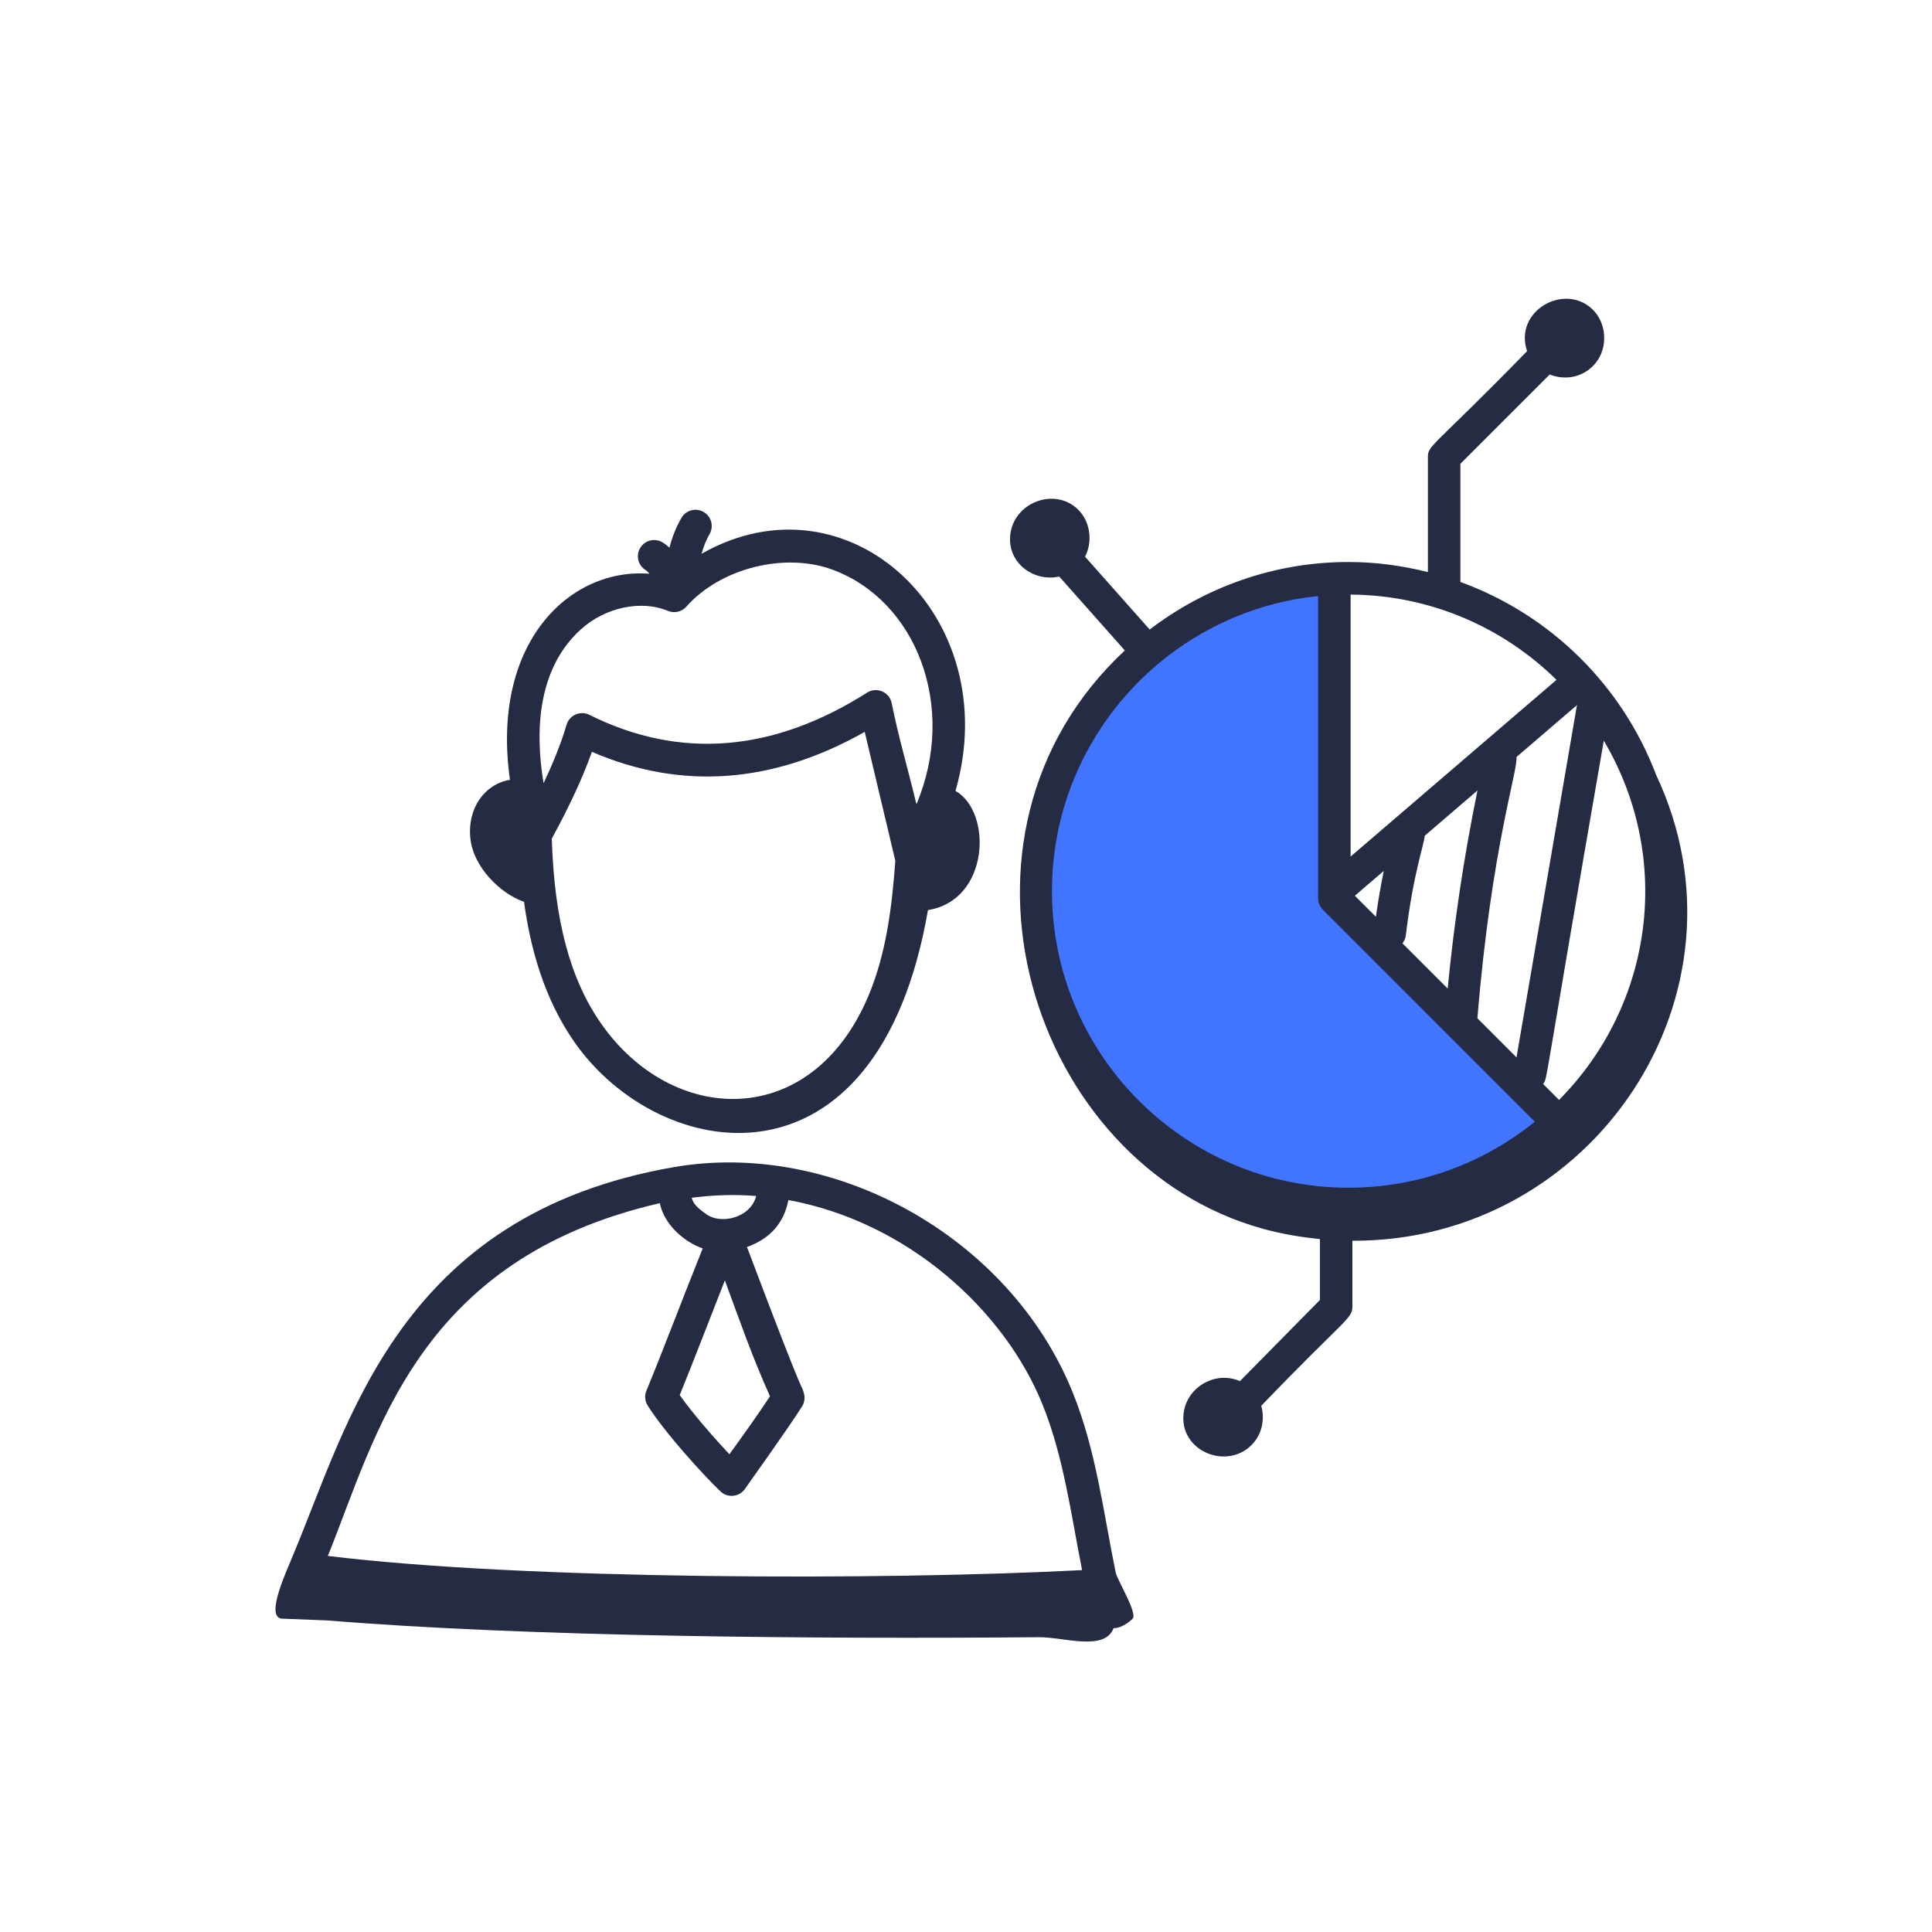 <svg width="101" height="101" viewBox="0 0 101 101" fill="none" xmlns="http://www.w3.org/2000/svg">
<path d="M69.84 46.534V30.201L62.84 31.951L57.007 36.618L54.673 41.868L54.09 47.701L56.423 55.868L62.84 62.284L73.923 63.451L81.507 58.784L69.84 46.534Z" fill="#4175FF"/>
<path d="M27.362 47.133C27.373 47.136 27.384 47.135 27.394 47.138C27.722 49.554 28.44 52.194 30.02 54.463C34.447 60.829 45.874 62.82 48.511 47.577C51.737 47.066 51.89 42.446 49.951 41.348C52.575 32.206 44.345 24.587 36.677 28.95C36.775 28.59 36.911 28.241 37.094 27.921C37.328 27.514 37.187 26.995 36.78 26.763C36.369 26.527 35.853 26.671 35.622 27.077C35.341 27.566 35.134 28.089 34.999 28.631C34.881 28.531 34.764 28.43 34.631 28.351C34.229 28.112 33.708 28.244 33.467 28.646C33.227 29.049 33.359 29.569 33.763 29.81C33.839 29.856 33.891 29.933 33.955 29.995C29.762 29.663 25.645 33.627 26.66 40.769C25.363 40.977 24.418 42.227 24.591 43.846C24.752 45.332 26.155 46.708 27.362 47.133ZM31.412 53.492C29.792 51.164 28.977 48.077 28.846 43.843C29.548 42.546 30.358 40.955 30.944 39.304C35.613 41.321 40.403 40.974 45.205 38.261C45.232 38.377 46.775 44.886 46.806 45.001C46.63 47.392 46.334 49.871 45.375 52.119C42.385 59.124 35.14 58.852 31.412 53.492ZM30.373 32.895C31.65 31.745 33.518 31.354 34.917 31.934C35.251 32.077 35.639 31.986 35.88 31.714C37.655 29.706 41.008 28.859 43.516 29.779C47.908 31.395 50.057 36.952 47.91 42.046C47.388 39.902 46.979 38.556 46.614 36.757C46.495 36.174 45.83 35.89 45.327 36.21C40.411 39.332 35.527 39.721 30.812 37.37C30.331 37.131 29.765 37.392 29.618 37.89C29.314 38.924 28.879 39.965 28.416 40.947C27.93 38.027 28.175 34.878 30.373 32.895Z" fill="#242B42"/>
<path d="M56.064 72.758C52.752 64.607 43.544 59.574 35.231 61.014C20.802 63.517 18.213 74.461 15.292 81.366C15.042 82.01 13.844 84.505 14.715 84.618L17.116 84.712C27.689 85.579 42.714 85.685 54.311 85.589C55.623 85.578 57.734 86.346 58.215 85.118C58.715 85.118 59.2 84.637 59.215 84.618C59.467 84.313 58.407 82.6 58.327 82.212C57.685 79.095 57.309 75.823 56.064 72.758ZM39.533 62.523C39.226 63.692 37.686 64 36.963 63.502C36.459 63.156 36.233 62.919 36.159 62.617C37.277 62.47 38.406 62.431 39.533 62.523ZM37.895 66.933C38.643 68.974 39.344 70.978 40.253 72.994C39.655 73.91 38.861 75.015 38.133 76.024C37.312 75.155 36.193 73.87 35.534 72.931C36.29 71.079 37.118 68.9 37.895 66.933ZM34.494 62.899C34.722 64.033 35.79 64.942 36.737 65.263C35.591 68.114 34.75 70.381 33.793 72.702C33.688 72.957 33.712 73.244 33.858 73.477C34.745 74.893 36.838 77.186 37.666 77.968C38.053 78.336 38.689 78.257 38.973 77.794C38.978 77.785 41.253 74.6 41.929 73.526C42.056 73.325 42.092 73.079 42.029 72.85C41.775 72.004 42.521 74.389 39.049 65.189C40.243 64.765 40.983 63.95 41.214 62.735C47.484 63.888 52.51 68.517 54.49 73.397C55.604 76.138 55.997 79.2 56.569 82.082C46.094 82.624 27.424 82.596 17.139 81.34C19.7 75.015 21.791 65.825 34.494 62.899Z" fill="#242B42"/>
<path d="M76.345 30.424V24.247L81.013 19.579C81.94 19.938 82.852 19.651 83.396 19.001C84.076 18.189 84.005 16.89 83.242 16.163C81.77 14.763 79.12 16.263 79.833 18.358C74.885 23.427 74.647 23.259 74.647 23.896V29.906C73.316 29.575 71.933 29.38 70.501 29.38C66.592 29.38 62.995 30.705 60.103 32.91L56.724 29.103C57.138 28.304 56.998 27.247 56.339 26.619C56.339 26.619 56.338 26.619 56.338 26.617C55.129 25.464 53.036 26.261 52.82 27.91C52.62 29.411 54.039 30.444 55.373 30.139L58.804 34.004C48.425 43.661 53.86 60.903 66.04 64.242C67.02 64.511 68.01 64.676 69.001 64.775V67.961L64.822 72.201C64.355 71.999 63.819 71.965 63.306 72.146C62.53 72.421 61.983 73.077 61.88 73.859C61.609 75.899 64.264 76.945 65.553 75.404C65.997 74.875 66.115 74.14 65.936 73.49C70.305 68.942 70.699 68.951 70.699 68.309V64.863C83.308 64.911 91.96 51.929 86.578 40.51C84.804 35.832 81.054 32.132 76.345 30.424ZM81.37 35.541L70.606 44.779V31.083C74.795 31.111 78.592 32.808 81.37 35.541ZM81.502 57.501L80.667 56.666C80.913 56.327 80.595 57.402 83.843 38.721C87.472 44.853 86.443 52.522 81.502 57.501ZM72.341 45.528C72.177 46.324 72.042 47.123 71.928 47.927L70.828 46.827L72.341 45.528ZM73.489 48.919C73.89 45.613 74.429 44.237 74.482 43.691L77.239 41.324C76.539 44.738 76.017 48.205 75.681 51.68L73.317 49.316C73.403 49.201 73.471 49.071 73.489 48.919ZM79.276 39.576L82.439 36.861L79.279 55.278L77.235 53.233C77.966 44.306 79.373 40.235 79.276 39.576ZM68.908 31.16V46.957C68.908 47.182 68.998 47.398 69.157 47.557L80.238 58.638C77.574 60.794 74.188 62.092 70.501 62.092C61.951 62.092 54.994 55.136 54.994 46.585C54.994 38.572 61.103 31.96 68.908 31.16Z" fill="#242B42"/>
</svg>
